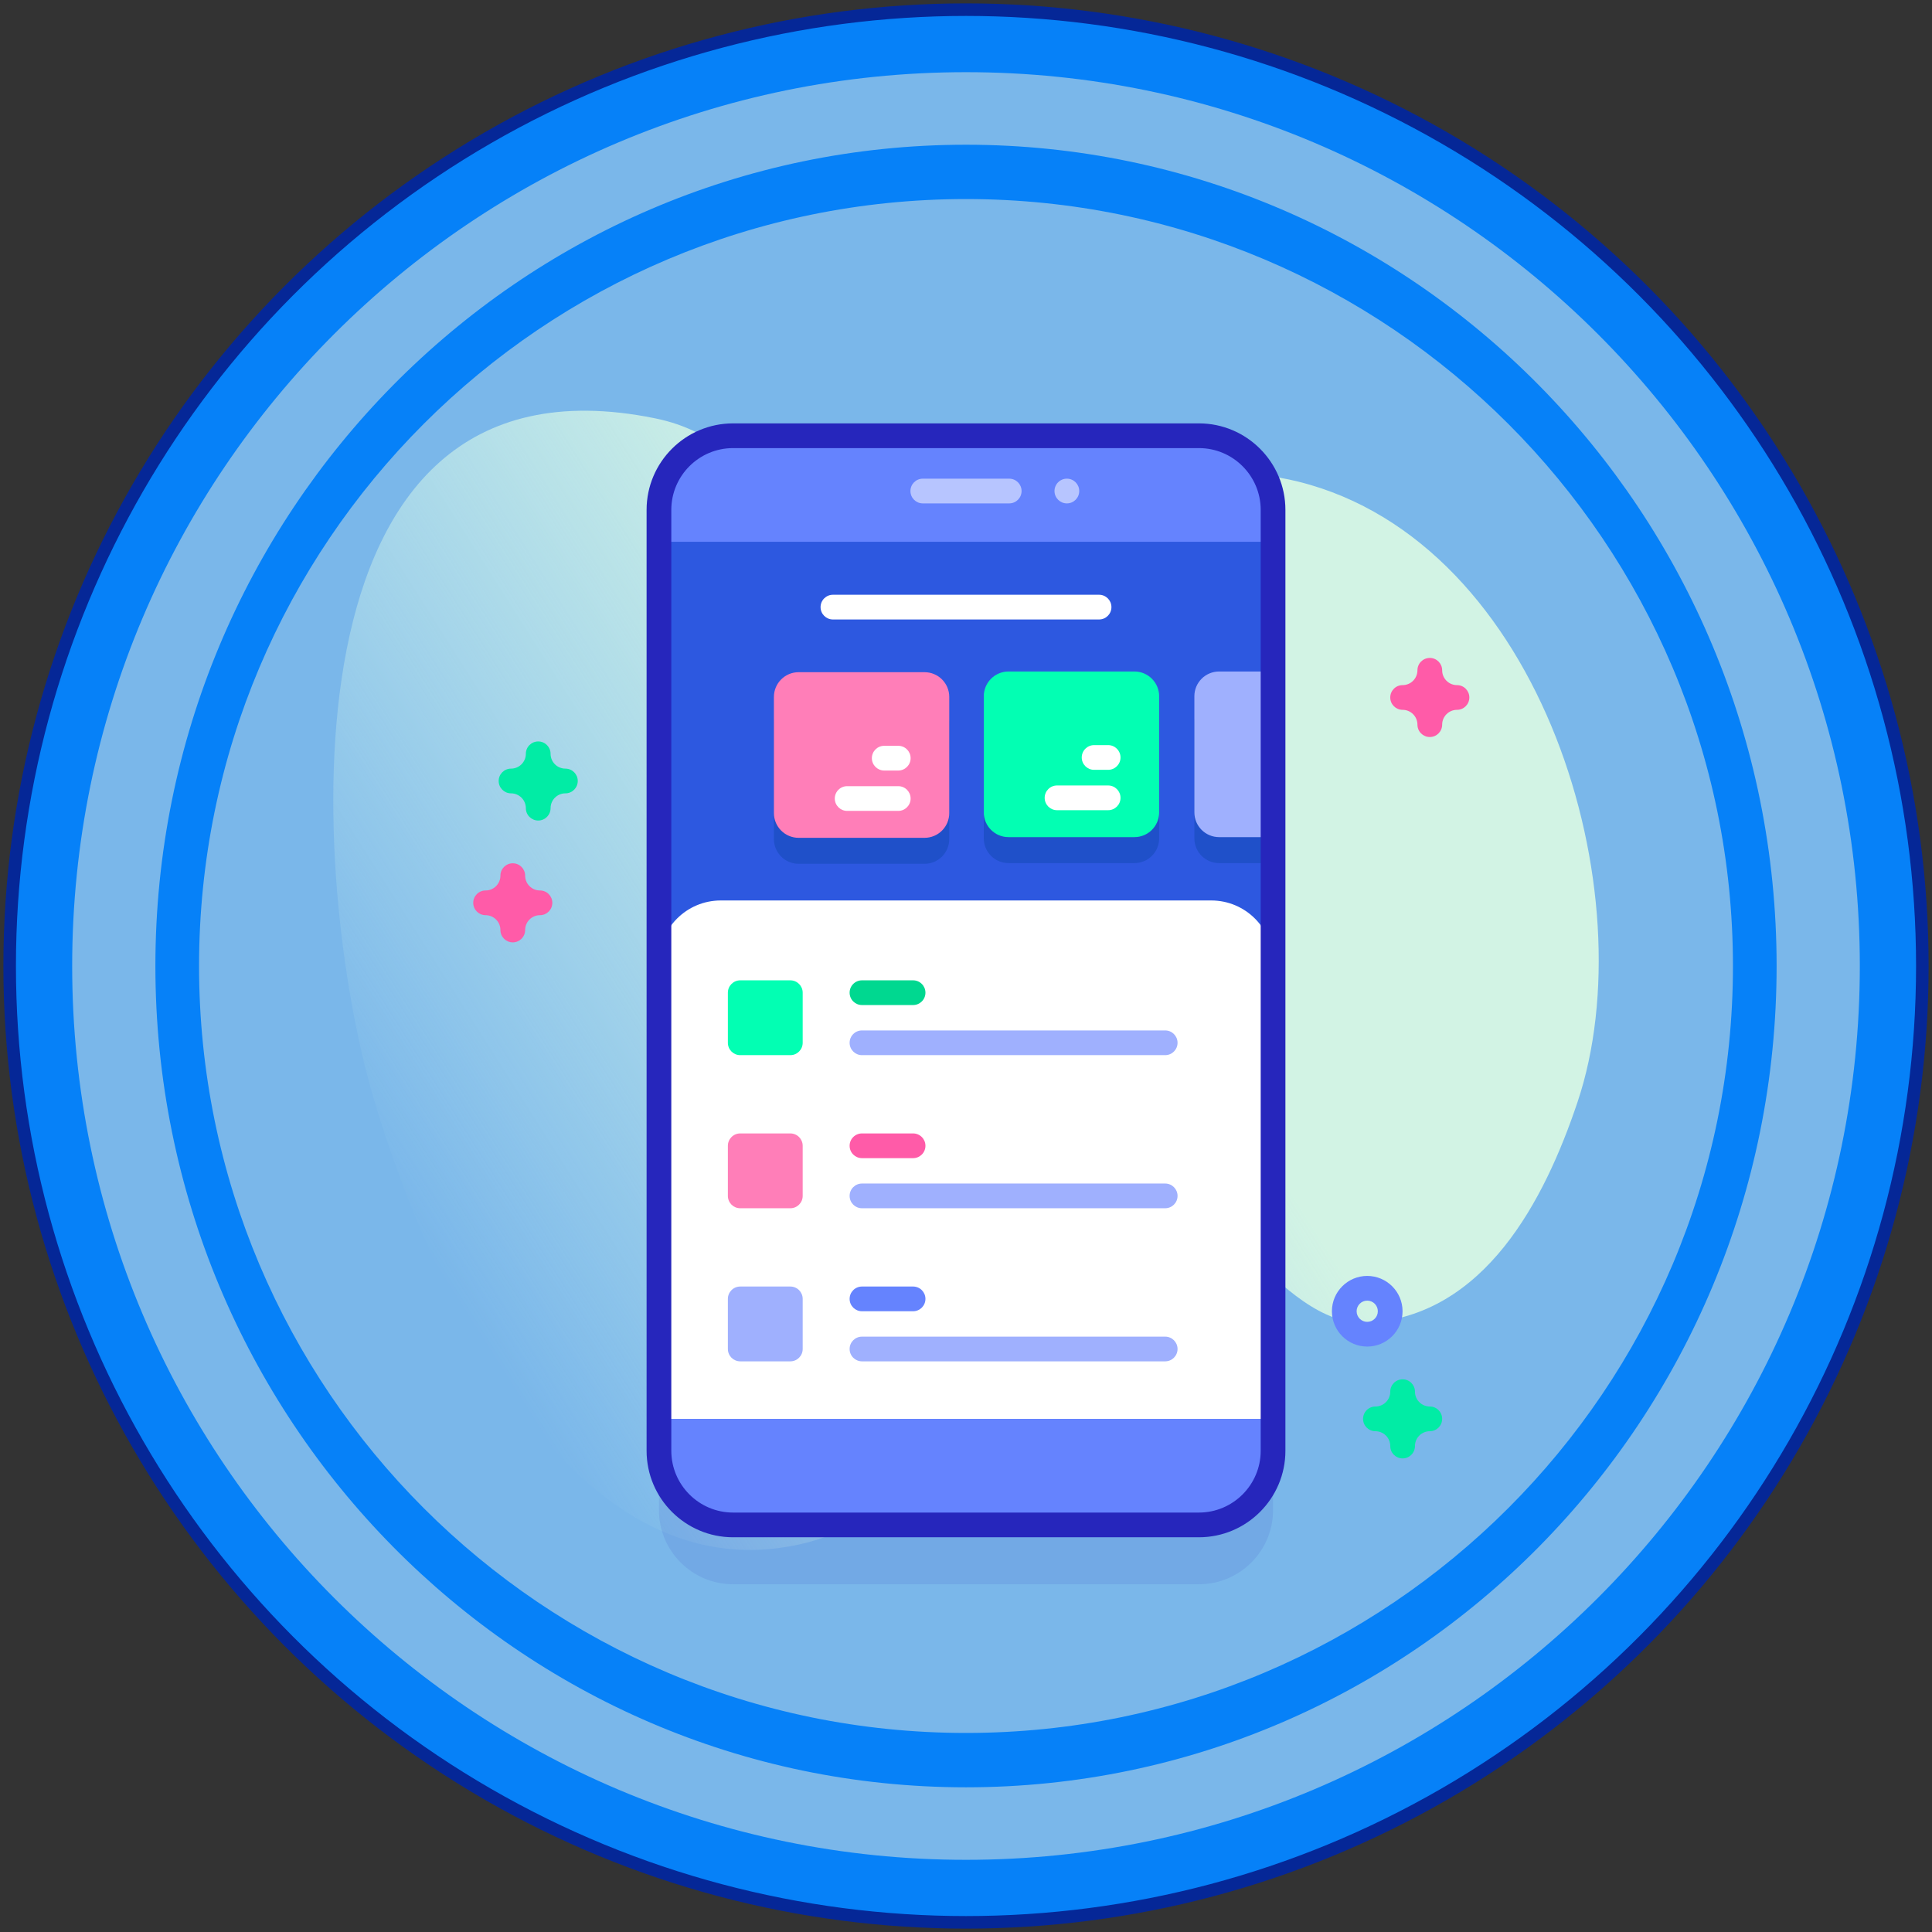 <?xml version="1.0" encoding="UTF-8" standalone="no"?><!-- Generator: Gravit.io --><svg xmlns="http://www.w3.org/2000/svg" xmlns:xlink="http://www.w3.org/1999/xlink" style="isolation:isolate" viewBox="0 0 200 200" width="200pt" height="200pt"><rect x="0" y="0" width="200" height="200" fill="#333333" stroke="none"/><defs><clipPath id="_clipPath_8qx35R8xjclPQm3NgFxXIYUtXLhoxi4y"><rect width="200" height="200"/></clipPath></defs><g clip-path="url(#_clipPath_8qx35R8xjclPQm3NgFxXIYUtXLhoxi4y)"><g style="isolation:isolate"><circle vector-effect="non-scaling-stroke" cx="100" cy="100" r="99" fill="rgb(6,129,248)" stroke-width="1.3" stroke="rgb(5,39,151)" stroke-linejoin="round" stroke-linecap="butt" stroke-miterlimit="1.414"/><path d=" M 100 7.472 C 151.067 7.472 192.528 48.933 192.528 100 C 192.528 151.067 151.067 192.528 100 192.528 C 48.933 192.528 7.472 151.067 7.472 100 C 7.472 48.933 48.933 7.472 100 7.472 Z  M 100 14.982 C 146.312 14.982 183.914 53.078 183.914 100 C 183.914 146.926 146.312 185.018 100 185.022 C 53.688 185.022 16.086 146.926 16.086 100 C 16.086 53.078 53.688 14.982 100 14.982 Z  M 100 20.606 C 143.818 20.606 179.394 56.182 179.394 100 C 179.394 143.818 143.818 179.394 100 179.394 C 56.182 179.394 20.606 143.818 20.606 100 C 20.606 56.182 56.182 20.606 100 20.606 Z " fill-rule="evenodd" fill="rgb(122,183,234)"/></g><g><g><linearGradient id="_lgradient_0" x1="0.047" y1="0.689" x2="0.898" y2="0.198" gradientTransform="matrix(131,0,0,117.933,34.5,42.517)" gradientUnits="userSpaceOnUse"><stop offset="0%" stop-opacity="0" style="stop-color:rgb(220,253,238)"/><stop offset="62.88%" stop-opacity="1" style="stop-color:rgb(210,243,228)"/></linearGradient><path d=" M 38.613 113.478 C 43.404 129.854 57.215 163.259 80.554 160.261 C 103.961 157.253 94.82 127.069 116.248 122.933 C 125.681 121.111 132.075 137.437 141.529 136.929 C 153.704 136.275 159.902 124.222 163.304 114.09 C 170.519 92.606 159.715 56.176 134.428 49.866 C 112.362 44.36 109.781 71.321 90.594 63.49 C 79.81 59.089 80.887 45.944 67.753 43.292 C 28.018 35.269 32.237 91.688 38.613 113.478 L 38.613 113.478 Z " fill="url(#_lgradient_0)"/></g><g><g><g><g><g opacity="0.1"><path d=" M 124.11 164 L 75.89 164 C 71.651 164 68.214 160.564 68.214 156.324 L 68.214 58.924 C 68.214 54.685 71.651 51.248 75.89 51.248 L 124.11 51.248 C 128.35 51.248 131.786 54.685 131.786 58.924 L 131.786 156.324 C 131.786 160.563 128.35 164 124.11 164 Z " fill="rgb(38,38,188)"/></g><path d=" M 124.11 157.859 L 75.89 157.859 C 71.651 157.859 68.214 154.423 68.214 150.184 L 68.214 52.783 C 68.214 48.544 71.651 45.107 75.89 45.107 L 124.11 45.107 C 128.35 45.107 131.786 48.544 131.786 52.783 L 131.786 150.183 C 131.786 154.423 128.35 157.859 124.11 157.859 Z " fill="rgb(101,131,254)"/><path d=" M 68.215 56.086 L 131.785 56.086 L 131.785 146.88 L 68.215 146.88 L 68.215 56.086 Z " fill="rgb(45,88,224)"/><path d=" M 95.708 89.42 L 82.674 89.42 C 81.261 89.42 80.115 88.275 80.115 86.862 L 80.115 74.833 C 80.115 73.42 81.261 72.275 82.674 72.275 L 95.708 72.275 C 97.121 72.275 98.267 73.42 98.267 74.833 L 98.267 86.862 C 98.267 88.275 97.121 89.42 95.708 89.42 L 95.708 89.42 Z " fill="rgb(31,80,201)"/><path d=" M 117.435 89.348 L 104.401 89.348 C 102.988 89.348 101.842 88.203 101.842 86.79 L 101.842 74.761 C 101.842 73.348 102.988 72.203 104.401 72.203 L 117.435 72.203 C 118.848 72.203 119.994 73.348 119.994 74.761 L 119.994 86.79 C 119.994 88.203 118.848 89.348 117.435 89.348 Z " fill="rgb(31,80,201)"/><g><path d=" M 131.713 72.203 L 131.713 89.348 L 126.2 89.348 C 124.787 89.348 123.641 88.202 123.641 86.789 L 123.641 74.761 C 123.641 73.349 124.787 72.203 126.2 72.203 L 131.713 72.203 Z " fill="rgb(31,80,201)"/></g><g><path d=" M 113.776 61.569 L 86.225 61.569 C 85.518 61.569 84.945 62.142 84.945 62.848 C 84.945 63.555 85.518 64.128 86.225 64.128 L 113.776 64.128 C 114.482 64.128 115.055 63.555 115.055 62.848 C 115.055 62.142 114.482 61.569 113.776 61.569 Z " fill="rgb(255,255,255)"/></g><g><g><path d=" M 95.708 86.731 L 82.674 86.731 C 81.261 86.731 80.115 85.585 80.115 84.172 L 80.115 72.144 C 80.115 70.731 81.261 69.585 82.674 69.585 L 95.708 69.585 C 97.121 69.585 98.267 70.731 98.267 72.144 L 98.267 84.172 C 98.267 85.585 97.121 86.731 95.708 86.731 L 95.708 86.731 Z " fill="rgb(255,126,184)"/><g><path d=" M 92.988 81.384 L 87.697 81.384 C 86.99 81.384 86.417 81.957 86.417 82.664 C 86.417 83.37 86.99 83.943 87.697 83.943 L 92.988 83.943 C 93.694 83.943 94.267 83.37 94.267 82.664 C 94.267 81.957 93.694 81.384 92.988 81.384 Z " fill="rgb(255,255,255)"/><path d=" M 92.988 77.206 L 91.534 77.206 C 90.828 77.206 90.255 77.779 90.255 78.485 C 90.255 79.192 90.828 79.765 91.534 79.765 L 92.988 79.765 C 93.694 79.765 94.267 79.192 94.267 78.485 C 94.267 77.779 93.694 77.206 92.988 77.206 Z " fill="rgb(255,255,255)"/></g></g><g><path d=" M 117.435 86.659 L 104.401 86.659 C 102.988 86.659 101.842 85.513 101.842 84.1 L 101.842 72.072 C 101.842 70.659 102.988 69.513 104.401 69.513 L 117.435 69.513 C 118.848 69.513 119.994 70.659 119.994 72.072 L 119.994 84.1 C 119.994 85.513 118.848 86.659 117.435 86.659 Z " fill="rgb(2,255,179)"/><g><path d=" M 114.715 81.312 L 109.424 81.312 C 108.717 81.312 108.145 81.885 108.145 82.592 C 108.145 83.298 108.717 83.871 109.424 83.871 L 114.715 83.871 C 115.422 83.871 115.995 83.298 115.995 82.592 C 115.995 81.885 115.422 81.312 114.715 81.312 Z " fill="rgb(255,255,255)"/><path d=" M 114.715 77.134 L 113.262 77.134 C 112.555 77.134 111.982 77.707 111.982 78.413 C 111.982 79.12 112.555 79.693 113.262 79.693 L 114.715 79.693 C 115.422 79.693 115.995 79.12 115.995 78.413 C 115.995 77.707 115.422 77.134 114.715 77.134 Z " fill="rgb(255,255,255)"/></g></g><g><path d=" M 131.713 69.513 L 131.713 86.659 L 126.2 86.659 C 124.787 86.659 123.641 85.512 123.641 84.1 L 123.641 72.072 C 123.641 70.66 124.787 69.513 126.2 69.513 L 131.713 69.513 Z " fill="rgb(159,176,254)"/></g></g><path d=" M 68.215 146.88 L 68.215 99.613 C 68.215 96.082 71.078 93.216 74.611 93.216 L 125.389 93.216 C 128.922 93.216 131.785 96.082 131.785 99.613 L 131.785 146.88 L 68.215 146.88 Z " fill="rgb(255,255,255)"/><path d=" M 124.11 159.138 L 75.89 159.138 C 70.952 159.138 66.935 155.121 66.935 150.183 L 66.935 52.784 C 66.935 47.846 70.952 43.828 75.89 43.828 L 124.11 43.828 C 129.048 43.828 133.065 47.846 133.065 52.784 L 133.065 150.184 C 133.065 155.121 129.048 159.138 124.11 159.138 Z  M 75.89 46.387 C 72.363 46.387 69.493 49.256 69.493 52.784 L 69.493 150.184 C 69.493 153.711 72.363 156.58 75.89 156.58 L 124.11 156.58 C 127.637 156.58 130.507 153.711 130.507 150.184 L 130.507 52.784 C 130.507 49.256 127.637 46.387 124.11 46.387 L 75.89 46.387 Z " fill="rgb(38,38,188)"/><g><path d=" M 104.473 52.111 L 95.527 52.111 C 94.82 52.111 94.248 51.538 94.248 50.831 C 94.248 50.125 94.82 49.552 95.527 49.552 L 104.473 49.552 C 105.18 49.552 105.753 50.125 105.753 50.831 C 105.753 51.538 105.18 52.111 104.473 52.111 Z " fill="rgb(183,197,255)"/></g><circle vector-effect="non-scaling-stroke" cx="110.442" cy="50.831" r="1.28" fill="rgb(183,197,255)"/></g></g><g><g><path d=" M 94.523 101.483 L 89.232 101.483 C 88.525 101.483 87.952 102.056 87.952 102.763 C 87.952 103.469 88.525 104.042 89.232 104.042 L 94.523 104.042 C 95.23 104.042 95.802 103.469 95.802 102.763 C 95.802 102.056 95.23 101.483 94.523 101.483 Z " fill="rgb(0,216,144)"/><path d=" M 120.621 106.67 L 89.232 106.67 C 88.525 106.67 87.952 107.243 87.952 107.95 C 87.952 108.656 88.525 109.229 89.232 109.229 L 120.621 109.229 C 121.327 109.229 121.9 108.656 121.9 107.95 C 121.9 107.243 121.327 106.67 120.621 106.67 Z " fill="rgb(159,176,254)"/></g><path d=" M 81.815 109.229 L 76.628 109.229 C 75.922 109.229 75.349 108.656 75.349 107.95 L 75.349 102.763 C 75.349 102.056 75.922 101.484 76.628 101.484 L 81.815 101.484 C 82.522 101.484 83.094 102.056 83.094 102.763 L 83.094 107.95 C 83.094 108.656 82.522 109.229 81.815 109.229 Z " fill="rgb(2,255,179)"/></g><g><g><path d=" M 94.523 117.332 L 89.232 117.332 C 88.525 117.332 87.952 117.905 87.952 118.612 C 87.952 119.318 88.525 119.891 89.232 119.891 L 94.523 119.891 C 95.23 119.891 95.802 119.318 95.802 118.612 C 95.802 117.905 95.23 117.332 94.523 117.332 Z " fill="rgb(255,91,168)"/><path d=" M 120.621 122.519 L 89.232 122.519 C 88.525 122.519 87.952 123.092 87.952 123.798 C 87.952 124.505 88.525 125.078 89.232 125.078 L 120.621 125.078 C 121.327 125.078 121.9 124.505 121.9 123.798 C 121.9 123.092 121.327 122.519 120.621 122.519 Z " fill="rgb(159,176,254)"/></g><path d=" M 81.815 125.078 L 76.628 125.078 C 75.922 125.078 75.349 124.505 75.349 123.798 L 75.349 118.612 C 75.349 117.905 75.922 117.332 76.628 117.332 L 81.815 117.332 C 82.522 117.332 83.094 117.905 83.094 118.612 L 83.094 123.798 C 83.094 124.505 82.522 125.078 81.815 125.078 Z " fill="rgb(255,126,184)"/></g><g><g><path d=" M 94.523 133.181 L 89.232 133.181 C 88.525 133.181 87.952 133.754 87.952 134.46 C 87.952 135.167 88.525 135.74 89.232 135.74 L 94.523 135.74 C 95.23 135.74 95.802 135.167 95.802 134.46 C 95.802 133.754 95.23 133.181 94.523 133.181 Z " fill="rgb(101,131,254)"/><path d=" M 120.621 138.368 L 89.232 138.368 C 88.525 138.368 87.952 138.941 87.952 139.647 C 87.952 140.353 88.525 140.926 89.232 140.926 L 120.621 140.926 C 121.327 140.926 121.9 140.353 121.9 139.647 C 121.9 138.941 121.327 138.368 120.621 138.368 Z " fill="rgb(159,176,254)"/></g><path d=" M 81.815 140.926 L 76.628 140.926 C 75.922 140.926 75.349 140.353 75.349 139.647 L 75.349 134.46 C 75.349 133.754 75.922 133.181 76.628 133.181 L 81.815 133.181 C 82.522 133.181 83.094 133.754 83.094 134.46 L 83.094 139.647 C 83.094 140.353 82.522 140.926 81.815 140.926 Z " fill="rgb(159,176,254)"/></g></g><path d=" M 141.535 139.396 C 139.519 139.396 137.879 137.756 137.879 135.739 C 137.879 133.723 139.519 132.083 141.535 132.083 C 143.551 132.083 145.192 133.723 145.192 135.739 C 145.192 137.756 143.551 139.396 141.535 139.396 Z  M 141.535 134.641 C 140.93 134.641 140.437 135.134 140.437 135.74 C 140.437 136.345 140.93 136.838 141.535 136.838 C 142.141 136.838 142.633 136.345 142.633 135.74 C 142.633 135.134 142.141 134.641 141.535 134.641 Z " fill="rgb(101,131,254)"/><path d=" M 55.716 84.941 C 55.009 84.941 54.436 84.368 54.436 83.662 C 54.436 82.815 53.748 82.127 52.901 82.127 C 52.195 82.127 51.622 81.554 51.622 80.847 C 51.622 80.141 52.195 79.568 52.901 79.568 C 53.748 79.568 54.436 78.88 54.436 78.033 C 54.436 77.327 55.009 76.754 55.716 76.754 C 56.422 76.754 56.995 77.327 56.995 78.033 C 56.995 78.88 57.683 79.568 58.53 79.568 C 59.237 79.568 59.809 80.141 59.809 80.847 C 59.809 81.554 59.237 82.127 58.53 82.127 C 57.683 82.127 56.995 82.815 56.995 83.662 C 56.995 84.368 56.422 84.941 55.716 84.941 Z " fill="rgb(1,236,165)"/><path d=" M 145.198 150.974 C 144.491 150.974 143.919 150.402 143.919 149.695 C 143.919 148.849 143.23 148.16 142.384 148.16 C 141.677 148.16 141.104 147.587 141.104 146.881 C 141.104 146.174 141.677 145.601 142.384 145.601 C 143.23 145.601 143.919 144.913 143.919 144.066 C 143.919 143.36 144.491 142.787 145.198 142.787 C 145.905 142.787 146.477 143.36 146.477 144.066 C 146.477 144.913 147.166 145.601 148.013 145.601 C 148.719 145.601 149.292 146.174 149.292 146.881 C 149.292 147.587 148.719 148.16 148.013 148.16 C 147.166 148.16 146.477 148.849 146.477 149.695 C 146.477 150.402 145.905 150.974 145.198 150.974 Z " fill="rgb(1,236,165)"/><g><path d=" M 148.013 76.296 C 147.306 76.296 146.733 75.724 146.733 75.017 C 146.733 74.171 146.045 73.482 145.198 73.482 C 144.491 73.482 143.919 72.909 143.919 72.203 C 143.919 71.496 144.491 70.923 145.198 70.923 C 146.045 70.923 146.733 70.235 146.733 69.388 C 146.733 68.682 147.306 68.109 148.013 68.109 C 148.719 68.109 149.292 68.682 149.292 69.388 C 149.292 70.235 149.98 70.923 150.827 70.923 C 151.534 70.923 152.106 71.496 152.106 72.203 C 152.106 72.909 151.534 73.482 150.827 73.482 C 149.98 73.482 149.292 74.171 149.292 75.017 C 149.292 75.724 148.719 76.296 148.013 76.296 Z " fill="rgb(255,91,168)"/><path d=" M 53.082 97.554 C 52.376 97.554 51.803 96.981 51.803 96.275 C 51.803 95.428 51.115 94.74 50.268 94.74 C 49.561 94.74 48.989 94.167 48.989 93.461 C 48.989 92.754 49.561 92.181 50.268 92.181 C 51.115 92.181 51.803 91.493 51.803 90.646 C 51.803 89.94 52.376 89.367 53.082 89.367 C 53.789 89.367 54.362 89.94 54.362 90.646 C 54.362 91.493 55.05 92.181 55.897 92.181 C 56.603 92.181 57.176 92.754 57.176 93.461 C 57.176 94.167 56.603 94.74 55.897 94.74 C 55.05 94.74 54.362 95.428 54.362 96.275 C 54.362 96.981 53.789 97.554 53.082 97.554 Z " fill="rgb(255,91,168)"/></g></g></g></g></svg>